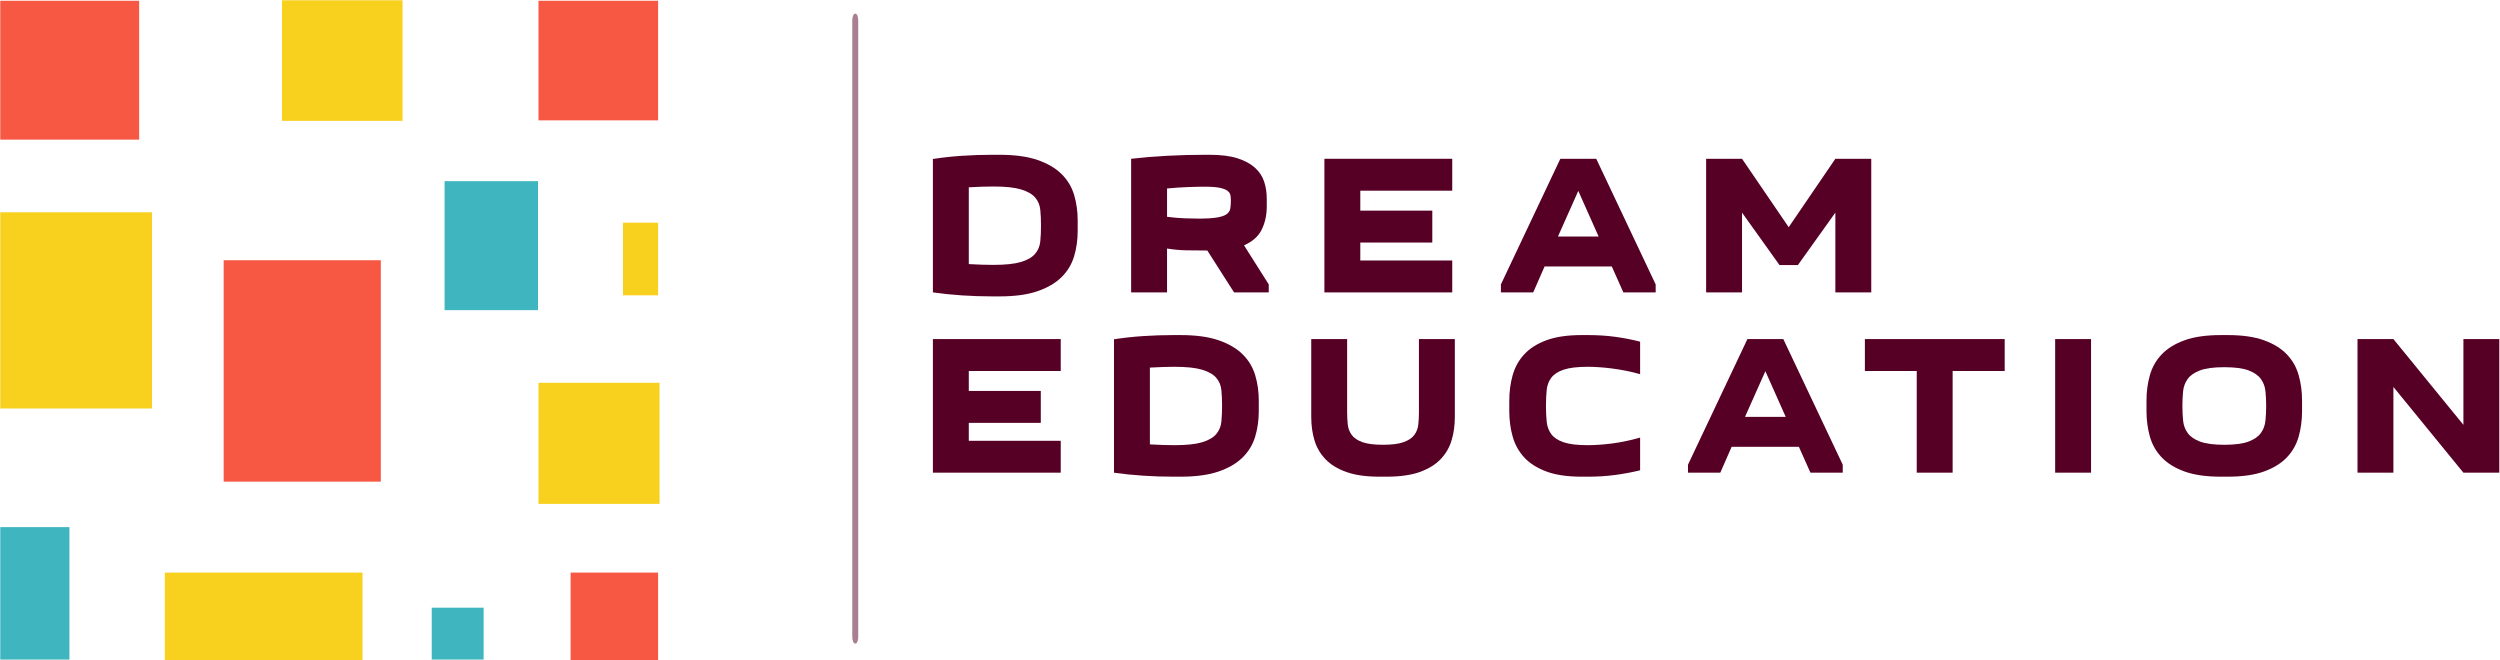 <?xml version="1.0" encoding="UTF-8" standalone="no"?>
<!-- Created with Inkscape (http://www.inkscape.org/) -->

<svg
   width="143.15mm"
   height="37.81mm"
   viewBox="0 0 143.15 37.81"
   version="1.1"
   id="svg1"
   xmlns="http://www.w3.org/2000/svg"
   xmlns:svg="http://www.w3.org/2000/svg">
  <defs
     id="defs1" />
  <g
     id="layer1"
     transform="translate(-0.882,-0.846)">
    <path
       style="opacity:0.5;fill:#570026;fill-rule:nonzero;stroke:none;stroke-width:0.269;stroke-linecap:butt;stroke-linejoin:miter;stroke-miterlimit:4;stroke-dasharray:none;stroke-dashoffset:0"
       d="M 50.025,37.32 V 2.049 c 0,-0.254 -0.069,-0.423 -0.171,-0.423 -0.103,0 -0.171,0.169 -0.171,0.423 V 37.278 c 0,0.254 0.069,0.423 0.171,0.423 0.103,0 0.171,-0.169 0.171,-0.381 z"
       stroke-linecap="round"
       id="path1" />
    <g
       transform="matrix(0.283,0,0,0.283,19.759,19.737)"
       id="g16">
<g
   id="g15">
		<g
   transform="translate(-52.6,-52.55)"
   id="g3">
<rect
   style="opacity:1;fill:#f65843;fill-rule:nonzero;stroke:none;stroke-width:1;stroke-linecap:butt;stroke-linejoin:miter;stroke-miterlimit:4;stroke-dasharray:none;stroke-dashoffset:0"
   x="-14.05"
   y="-14.05"
   rx="0"
   ry="0"
   width="28.1"
   height="28.1"
   id="rect2" />

</g>

		<g
   transform="translate(54.5,22.95)"
   id="g4">
<rect
   style="opacity:1;fill:#f7d11e;fill-rule:nonzero;stroke:none;stroke-width:1;stroke-linecap:butt;stroke-linejoin:miter;stroke-miterlimit:4;stroke-dasharray:none;stroke-dashoffset:0"
   x="-12.25"
   y="-12.25"
   rx="0"
   ry="0"
   width="24.5"
   height="24.5"
   id="rect3" />

</g>

		<g
   transform="translate(32.7,-17.05)"
   id="g5">
<rect
   style="opacity:1;fill:#3fb5bf;fill-rule:nonzero;stroke:none;stroke-width:1;stroke-linecap:butt;stroke-linejoin:miter;stroke-miterlimit:4;stroke-dasharray:none;stroke-dashoffset:0"
   x="-9.45"
   y="-13.05"
   rx="0"
   ry="0"
   width="18.9"
   height="26.1"
   id="rect4" />

</g>

		<g
   transform="translate(57.6,57.95)"
   id="g6">
<rect
   style="opacity:1;fill:#f65843;fill-rule:nonzero;stroke:none;stroke-width:1;stroke-linecap:butt;stroke-linejoin:miter;stroke-miterlimit:4;stroke-dasharray:none;stroke-dashoffset:0"
   x="-8.85"
   y="-8.85"
   rx="0"
   ry="0"
   width="17.7"
   height="17.7"
   id="rect5" />

</g>

		<g
   transform="translate(-51.3,-3.95)"
   id="g7">
<rect
   style="opacity:1;fill:#f7d11e;fill-rule:nonzero;stroke:none;stroke-width:1;stroke-linecap:butt;stroke-linejoin:miter;stroke-miterlimit:4;stroke-dasharray:none;stroke-dashoffset:0"
   x="-15.35"
   y="-19.85"
   rx="0"
   ry="0"
   width="30.7"
   height="39.7"
   id="rect6" />

</g>

		<g
   transform="translate(-5.55,8.3)"
   id="g8">
<rect
   style="opacity:1;fill:#f65843;fill-rule:nonzero;stroke:none;stroke-width:1;stroke-linecap:butt;stroke-linejoin:miter;stroke-miterlimit:4;stroke-dasharray:none;stroke-dashoffset:0"
   x="-15.9"
   y="-22.4"
   rx="0"
   ry="0"
   width="31.8"
   height="44.8"
   id="rect7" />

</g>

		<g
   transform="translate(54.35,-54.5)"
   id="g9">
<rect
   style="opacity:1;fill:#f65843;fill-rule:nonzero;stroke:none;stroke-width:1;stroke-linecap:butt;stroke-linejoin:miter;stroke-miterlimit:4;stroke-dasharray:none;stroke-dashoffset:0"
   x="-12.1"
   y="-12.1"
   rx="0"
   ry="0"
   width="24.2"
   height="24.2"
   id="rect8" />

</g>

		<g
   transform="translate(-13.35,57.95)"
   id="g10">
<rect
   style="opacity:1;fill:#f7d11e;fill-rule:nonzero;stroke:none;stroke-width:1;stroke-linecap:butt;stroke-linejoin:miter;stroke-miterlimit:4;stroke-dasharray:none;stroke-dashoffset:0"
   x="-20"
   y="-8.85"
   rx="0"
   ry="0"
   width="40"
   height="17.7"
   id="rect9" />

</g>

		<g
   transform="translate(2.55,-54.5)"
   id="g11">
<rect
   style="opacity:1;fill:#f7d11e;fill-rule:nonzero;stroke:none;stroke-width:1;stroke-linecap:butt;stroke-linejoin:miter;stroke-miterlimit:4;stroke-dasharray:none;stroke-dashoffset:0"
   x="-12.2"
   y="-12.2"
   rx="0"
   ry="0"
   width="24.4"
   height="24.4"
   id="rect10" />

</g>

		<g
   transform="translate(-59.65,53.3)"
   id="g12">
<rect
   style="opacity:1;fill:#3fb5bf;fill-rule:nonzero;stroke:none;stroke-width:1;stroke-linecap:butt;stroke-linejoin:miter;stroke-miterlimit:4;stroke-dasharray:none;stroke-dashoffset:0"
   x="-7"
   y="-13.4"
   rx="0"
   ry="0"
   width="14"
   height="26.8"
   id="rect11" />

</g>

		<g
   transform="translate(62.9,-14.35)"
   id="g13">
<rect
   style="opacity:1;fill:#f7d11e;fill-rule:nonzero;stroke:none;stroke-width:1;stroke-linecap:butt;stroke-linejoin:miter;stroke-miterlimit:4;stroke-dasharray:none;stroke-dashoffset:0"
   x="-3.55"
   y="-7.35"
   rx="0"
   ry="0"
   width="7.1"
   height="14.7"
   id="rect12" />

</g>

		<g
   transform="translate(25.9,61.45)"
   id="g14">
<rect
   style="opacity:1;fill:#3fb5bf;fill-rule:nonzero;stroke:none;stroke-width:1;stroke-linecap:butt;stroke-linejoin:miter;stroke-miterlimit:4;stroke-dasharray:none;stroke-dashoffset:0"
   x="-5.25"
   y="-5.25"
   rx="0"
   ry="0"
   width="10.5"
   height="10.5"
   id="rect13" />

</g>

</g>

</g>
    <g
       transform="matrix(0.571,0,0,0.571,99.146,19.165)"
       id="g28">
      <path
         fill="#570026"
         opacity="1"
         d="m -64.02,-9.98 v 1.04 q 0,1.36 -0.36,2.56 -0.36,1.2 -1.26,2.09 -0.9,0.89 -2.41,1.41 -1.51,0.52 -3.81,0.52 v 0 h -0.72 q -1.54,0 -3.04,-0.1 -1.5,-0.1 -2.92,-0.3 v 0 -13.38 q 1.42,-0.22 2.92,-0.32 1.5,-0.1 3.04,-0.1 v 0 h 0.72 q 2.3,0 3.81,0.52 1.51,0.52 2.41,1.41 0.9,0.89 1.26,2.09 0.36,1.2 0.36,2.56 z m -8.46,4.46 v 0 q 1.8,0 2.77,-0.29 0.97,-0.29 1.42,-0.82 0.45,-0.53 0.52,-1.25 0.07,-0.72 0.07,-1.58 v 0 q 0,-0.86 -0.07,-1.58 -0.07,-0.72 -0.52,-1.24 -0.45,-0.52 -1.42,-0.81 -0.97,-0.29 -2.77,-0.29 v 0 q -0.52,0 -1.15,0.02 -0.63,0.02 -1.31,0.06 v 0 7.7 q 0.68,0.04 1.31,0.06 0.63,0.02 1.15,0.02 z"
         id="path15" />
      <path
         fill="#570026"
         opacity="1"
         d="m -44.86,-2.76 h -3.48 l -2.68,-4.2 q -1.08,0 -2.08,-0.02 -1,-0.02 -1.96,-0.18 v 0 4.4 h -3.6 v -13.4 q 1.72,-0.2 3.61,-0.3 1.89,-0.1 3.71,-0.1 v 0 h 0.56 q 1.68,0 2.78,0.35 1.1,0.35 1.76,0.95 0.66,0.6 0.92,1.4 0.26,0.8 0.26,1.7 v 0 0.8 q 0,1.26 -0.5,2.29 -0.5,1.03 -1.78,1.59 v 0 l 2.48,3.92 z m -6.44,-10.6 v 0 q -0.7,0 -1.73,0.04 -1.03,0.04 -2.03,0.14 v 0 2.84 q 0.94,0.12 1.78,0.15 0.84,0.03 1.36,0.03 v 0 q 1.2,0 1.86,-0.11 0.66,-0.11 0.97,-0.33 0.31,-0.22 0.37,-0.56 0.06,-0.34 0.06,-0.82 v 0 q 0,-0.26 -0.04,-0.51 -0.04,-0.25 -0.29,-0.45 -0.25,-0.2 -0.79,-0.31 -0.54,-0.11 -1.52,-0.11 z"
         id="path16" />
      <path
         fill="#570026"
         opacity="1"
         d="m -26.46,-16.16 v 3.2 h -9.22 v 2 h 7.22 v 3.2 h -7.22 v 1.8 h 9.22 v 3.2 h -12.82 v -13.4 z"
         id="path17" />
      <path
         fill="#570026"
         opacity="1"
         d="m -18.34,-2.76 h -3.24 v -0.8 l 5.96,-12.6 h 3.6 l 5.96,12.6 v 0.8 H -9.3 l -1.16,-2.6 h -6.74 z m 2.48,-5.6 h 4.08 l -2.04,-4.58 z"
         id="path18" />
      <path
         fill="#570026"
         opacity="1"
         d="M 8.2,-5.5 H 6.36 L 2.6,-10.76 v 8 H -1 v -13.4 h 3.6 l 4.68,6.86 4.68,-6.86 h 3.6 v 13.4 h -3.6 v -8 z"
         id="path19" />
      <path
         fill="#570026"
         opacity="1"
         d="m -65.72,1.92 v 3.2 h -9.22 v 2 h 7.22 v 3.2 h -7.22 v 1.8 h 9.22 v 3.2 H -78.54 V 1.92 Z"
         id="path20" />
      <path
         fill="#570026"
         opacity="1"
         d="m -45.86,8.1 v 1.04 q 0,1.36 -0.36,2.56 -0.36,1.2 -1.26,2.09 -0.9,0.89 -2.41,1.41 -1.51,0.52 -3.81,0.52 v 0 h -0.72 q -1.54,0 -3.04,-0.1 -1.5,-0.1 -2.92,-0.3 v 0 -13.38 q 1.42,-0.22 2.92,-0.32 1.5,-0.1 3.04,-0.1 v 0 h 0.72 q 2.3,0 3.81,0.52 1.51,0.52 2.41,1.41 0.9,0.89 1.26,2.09 0.36,1.2 0.36,2.56 z m -8.46,4.46 v 0 q 1.8,0 2.77,-0.29 0.97,-0.29 1.42,-0.82 0.45,-0.53 0.52,-1.25 0.07,-0.72 0.07,-1.58 v 0 q 0,-0.86 -0.07,-1.58 Q -49.68,6.32 -50.13,5.8 -50.58,5.28 -51.55,4.99 -52.52,4.7 -54.32,4.7 v 0 q -0.52,0 -1.15,0.02 -0.63,0.02 -1.31,0.06 v 0 7.7 q 0.68,0.04 1.31,0.06 0.63,0.02 1.15,0.02 z"
         id="path21" />
      <path
         fill="#570026"
         opacity="1"
         d="m -29.8,1.92 h 3.6 v 7.82 q 0,1.24 -0.32,2.32 -0.32,1.08 -1.1,1.9 -0.78,0.82 -2.1,1.29 -1.32,0.47 -3.32,0.47 v 0 h -0.72 q -2,0 -3.32,-0.47 -1.32,-0.47 -2.1,-1.29 -0.78,-0.82 -1.1,-1.9 -0.32,-1.08 -0.32,-2.32 v 0 -7.82 h 3.6 v 7.3 q 0,0.66 0.06,1.25 0.06,0.59 0.39,1.05 0.33,0.46 1.06,0.73 0.73,0.27 2.09,0.27 v 0 q 1.34,0 2.08,-0.27 0.74,-0.27 1.07,-0.73 0.33,-0.46 0.39,-1.05 0.06,-0.59 0.06,-1.25 v 0 z"
         id="path22" />
      <path
         fill="#570026"
         opacity="1"
         d="M -20.74,9.14 V 8.1 q 0,-1.36 0.34,-2.56 0.34,-1.2 1.16,-2.09 0.82,-0.89 2.22,-1.41 1.4,-0.52 3.52,-0.52 v 0 h 0.72 q 1.36,0 2.64,0.17 1.28,0.17 2.52,0.49 v 0 3.26 Q -8.32,5.24 -9.03,5.1 -9.74,4.96 -10.43,4.87 -11.12,4.78 -11.75,4.74 -12.38,4.7 -12.88,4.7 v 0 q -1.56,0 -2.41,0.29 -0.85,0.29 -1.24,0.81 -0.39,0.52 -0.46,1.24 -0.07,0.72 -0.07,1.58 v 0 q 0,0.86 0.07,1.58 0.07,0.72 0.46,1.25 0.39,0.53 1.24,0.82 0.85,0.29 2.41,0.29 v 0 q 0.5,0 1.13,-0.04 0.63,-0.04 1.32,-0.13 0.69,-0.09 1.4,-0.24 0.71,-0.15 1.41,-0.35 v 0 3.28 q -1.24,0.3 -2.52,0.47 -1.28,0.17 -2.64,0.17 v 0 h -0.72 q -2.12,0 -3.52,-0.52 -1.4,-0.52 -2.22,-1.41 -0.82,-0.89 -1.16,-2.09 -0.34,-1.2 -0.34,-2.56 z"
         id="path23" />
      <path
         fill="#570026"
         opacity="1"
         d="m 0.42,15.32 h -3.24 v -0.8 L 3.14,1.92 h 3.6 l 5.96,12.6 v 0.8 H 9.46 L 8.3,12.72 H 1.56 Z M 2.9,9.72 H 6.98 L 4.94,5.14 Z"
         id="path24" />
      <path
         fill="#570026"
         opacity="1"
         d="m 23.72,15.32 h -3.6 V 5.12 h -5.2 v -3.2 h 14.02 v 3.2 h -5.22 z"
         id="path25" />
      <path
         fill="#570026"
         opacity="1"
         d="m 34,1.92 h 3.6 v 13.4 H 34 Z"
         id="path26" />
      <path
         fill="#570026"
         opacity="1"
         d="M 43.16,9.14 V 8.1 q 0,-1.36 0.34,-2.56 0.34,-1.2 1.19,-2.09 0.85,-0.89 2.29,-1.41 1.44,-0.52 3.62,-0.52 v 0 h 0.72 q 2.18,0 3.62,0.52 1.44,0.52 2.29,1.41 0.85,0.89 1.19,2.09 0.34,1.2 0.34,2.56 v 0 1.04 q 0,1.36 -0.34,2.56 -0.34,1.2 -1.19,2.09 -0.85,0.89 -2.29,1.41 -1.44,0.52 -3.62,0.52 v 0 H 50.6 q -2.18,0 -3.62,-0.52 Q 45.54,14.68 44.69,13.79 43.84,12.9 43.5,11.7 43.16,10.5 43.16,9.14 Z m 3.6,-0.52 v 0 q 0,0.76 0.07,1.47 0.07,0.71 0.46,1.25 0.39,0.54 1.24,0.86 0.85,0.32 2.43,0.32 v 0 q 1.58,0 2.43,-0.32 0.85,-0.32 1.24,-0.86 0.39,-0.54 0.46,-1.25 0.07,-0.71 0.07,-1.47 v 0 Q 55.16,7.86 55.09,7.16 55.02,6.46 54.63,5.92 54.24,5.38 53.39,5.06 52.54,4.74 50.96,4.74 v 0 q -1.58,0 -2.43,0.32 -0.85,0.32 -1.24,0.86 -0.39,0.54 -0.46,1.24 -0.07,0.7 -0.07,1.46 z"
         id="path27" />
      <path
         fill="#570026"
         opacity="1"
         d="m 67.92,1.92 7.02,8.6 v -8.6 h 3.6 v 13.4 h -3.6 l -7.02,-8.6 v 8.6 h -3.6 V 1.92 Z"
         id="path28" />
    </g>
  </g>
</svg>
